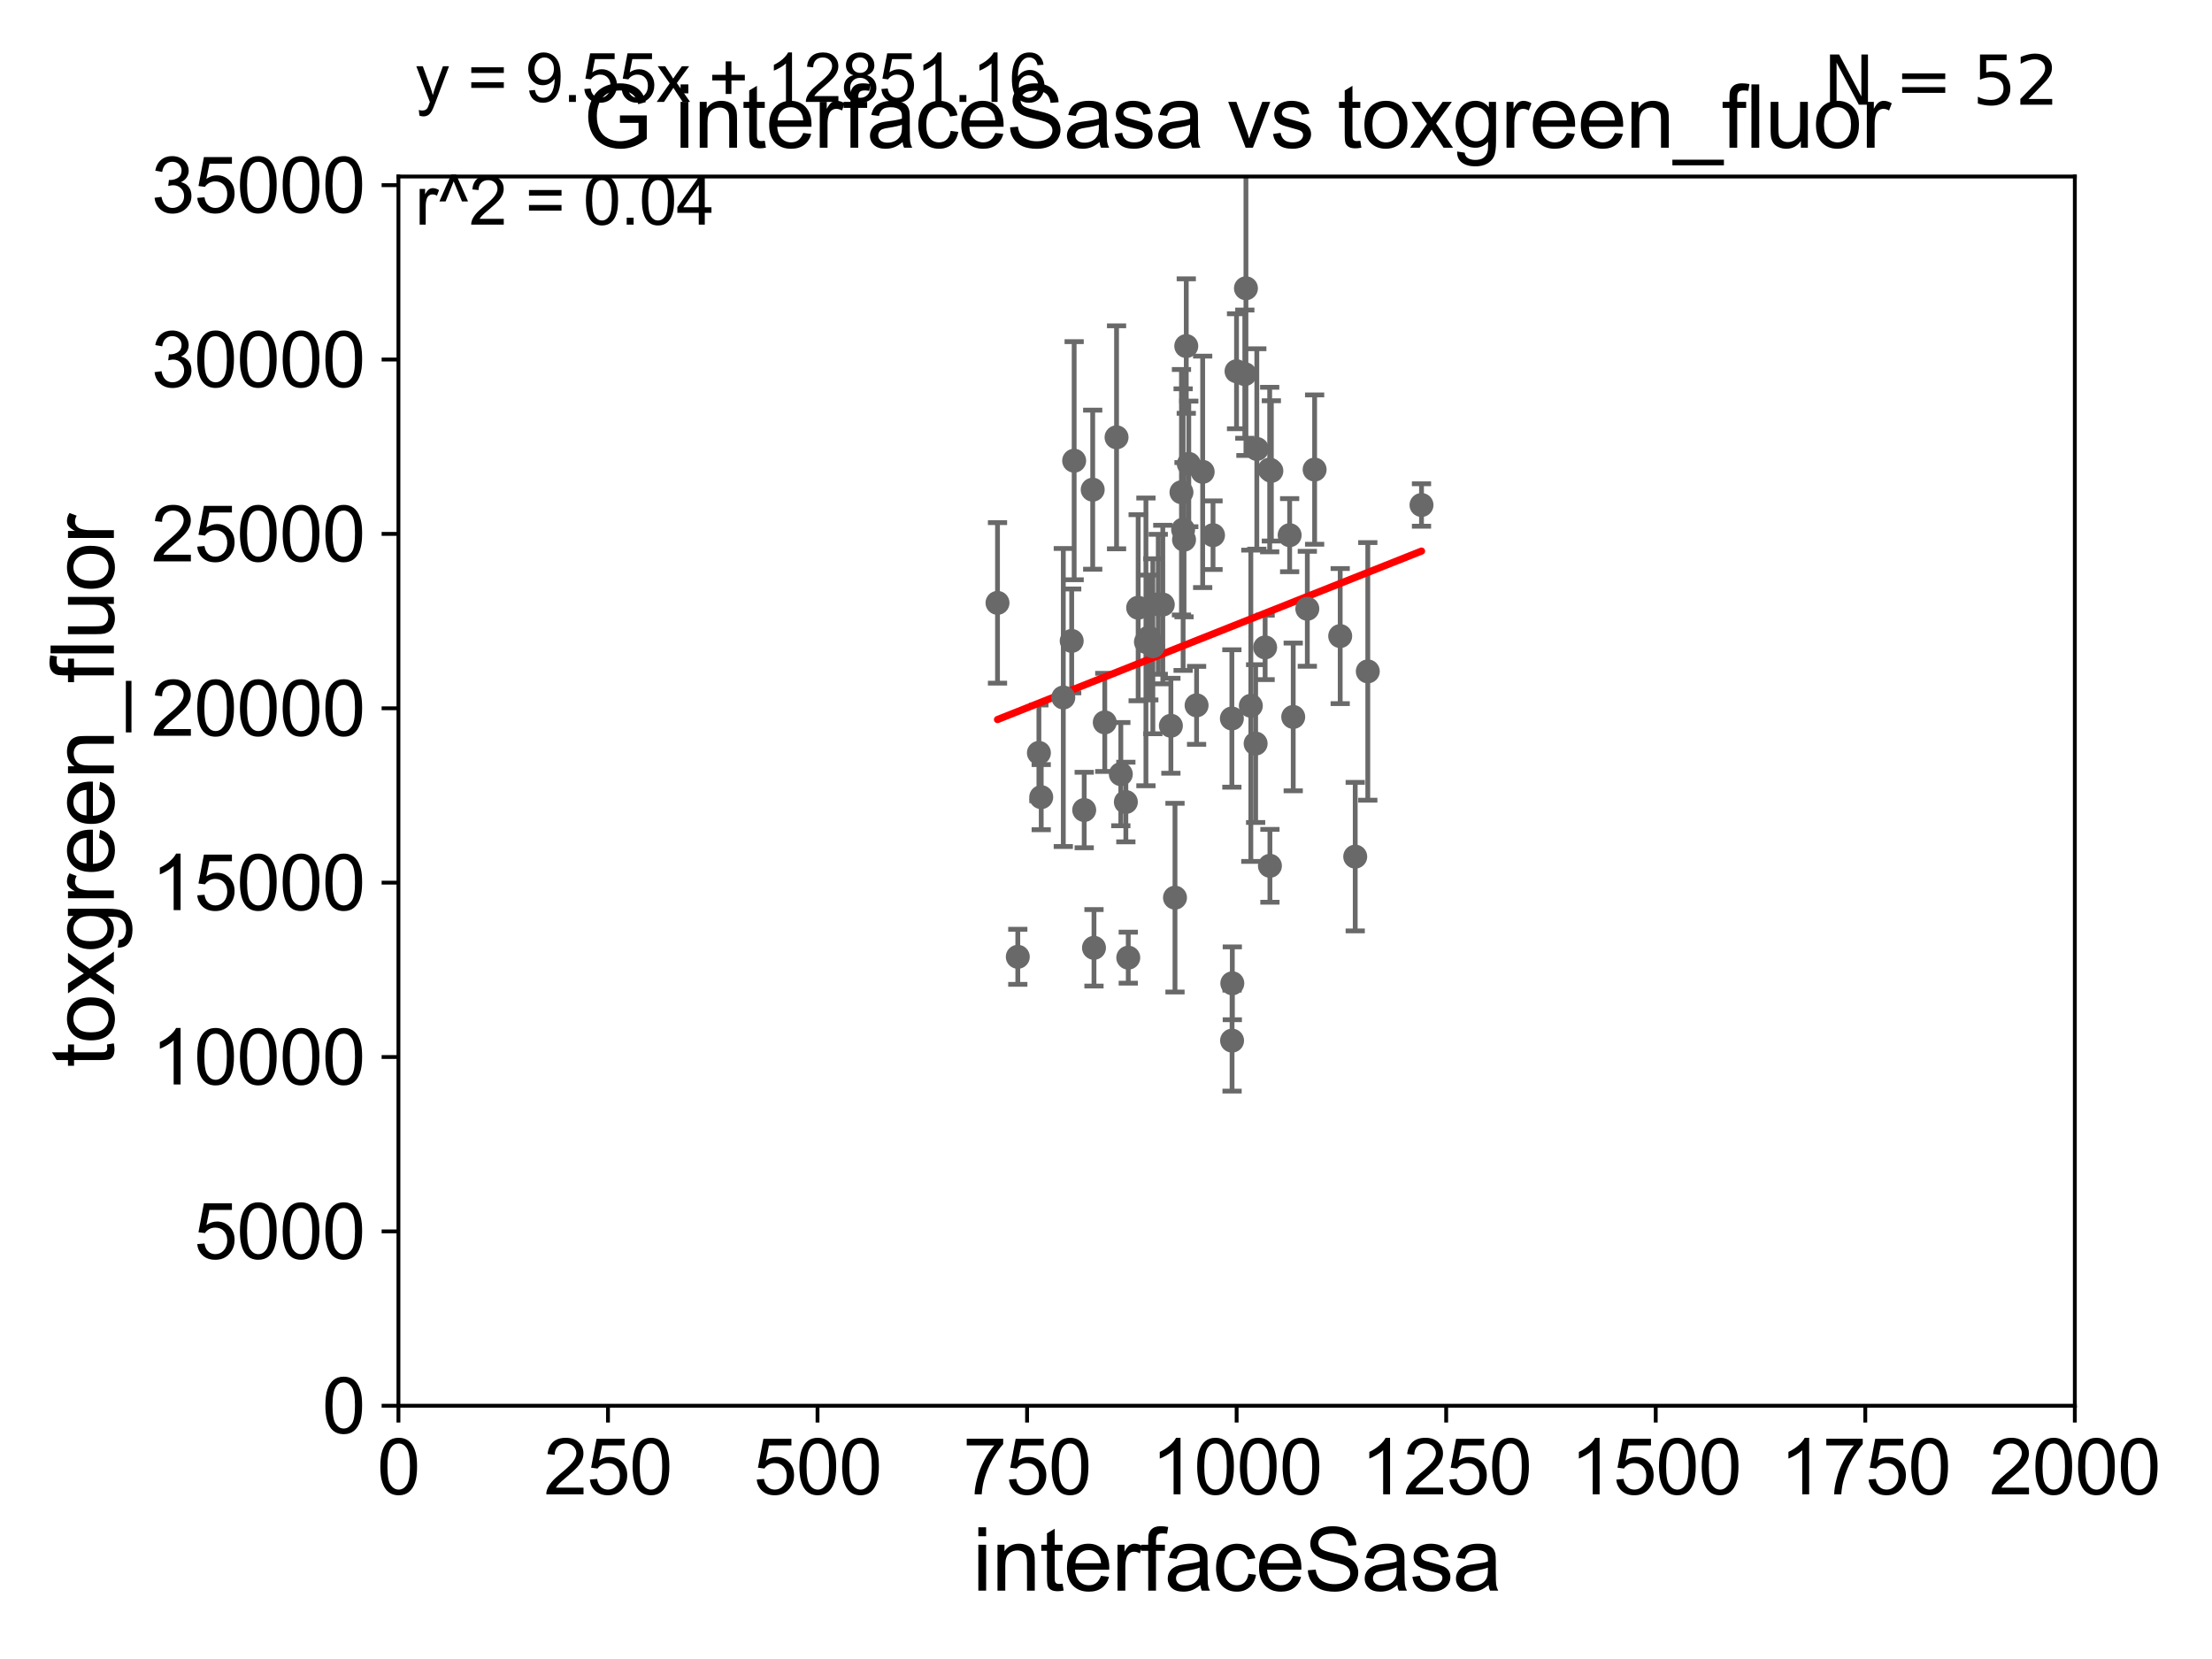 <?xml version="1.0" encoding="utf-8" standalone="no"?>
<!DOCTYPE svg PUBLIC "-//W3C//DTD SVG 1.1//EN"
  "http://www.w3.org/Graphics/SVG/1.1/DTD/svg11.dtd">
<svg xmlns:xlink="http://www.w3.org/1999/xlink" width="460.8pt" height="345.6pt" viewBox="0 0 460.8 345.6" xmlns="http://www.w3.org/2000/svg" version="1.1">
 <defs>
  <style type="text/css">*{stroke-linejoin: round; stroke-linecap: butt}</style>
 </defs>
 <g id="figure_1">
  <g id="patch_1">
   <path d="M 0 345.6 
L 460.8 345.6 
L 460.8 0 
L 0 0 
z
" style="fill: #ffffff"/>
  </g>
  <g id="axes_1">
   <g id="patch_2">
    <path d="M 83 292.84 
L 432.225 292.84 
L 432.225 36.775 
L 83 36.775 
z
" style="fill: #ffffff"/>
   </g>
   <g id="PathCollection_1">
    <defs>
     <path id="m2b188740e6" d="M 0 1.118 
C 0.297 1.118 0.581 1 0.791 0.791 
C 1 0.581 1.118 0.297 1.118 0 
C 1.118 -0.297 1 -0.581 0.791 -0.791 
C 0.581 -1 0.297 -1.118 0 -1.118 
C -0.297 -1.118 -0.581 -1 -0.791 -0.791 
C -1 -0.581 -1.118 -0.297 -1.118 0 
C -1.118 0.297 -1 0.581 -0.791 0.791 
C -0.581 1 -0.297 1.118 0 1.118 
z
" style="stroke: #696969"/>
    </defs>
    <g clip-path="url(#p225e0a2615)">
     <use xlink:href="#m2b188740e6" x="268.657" y="111.488" style="fill: #696969; stroke: #696969"/>
     <use xlink:href="#m2b188740e6" x="296.125" y="105.2" style="fill: #696969; stroke: #696969"/>
     <use xlink:href="#m2b188740e6" x="261.571" y="154.9" style="fill: #696969; stroke: #696969"/>
     <use xlink:href="#m2b188740e6" x="243.918" y="151.189" style="fill: #696969; stroke: #696969"/>
     <use xlink:href="#m2b188740e6" x="257.593" y="77.339" style="fill: #696969; stroke: #696969"/>
     <use xlink:href="#m2b188740e6" x="256.713" y="204.84" style="fill: #696969; stroke: #696969"/>
     <use xlink:href="#m2b188740e6" x="227.897" y="197.448" style="fill: #696969; stroke: #696969"/>
     <use xlink:href="#m2b188740e6" x="212.026" y="199.322" style="fill: #696969; stroke: #696969"/>
     <use xlink:href="#m2b188740e6" x="272.339" y="126.822" style="fill: #696969; stroke: #696969"/>
     <use xlink:href="#m2b188740e6" x="241.288" y="125.886" style="fill: #696969; stroke: #696969"/>
     <use xlink:href="#m2b188740e6" x="230.144" y="150.485" style="fill: #696969; stroke: #696969"/>
     <use xlink:href="#m2b188740e6" x="223.767" y="95.974" style="fill: #696969; stroke: #696969"/>
     <use xlink:href="#m2b188740e6" x="237.099" y="126.6" style="fill: #696969; stroke: #696969"/>
     <use xlink:href="#m2b188740e6" x="240.158" y="134.63" style="fill: #696969; stroke: #696969"/>
     <use xlink:href="#m2b188740e6" x="233.488" y="161.27" style="fill: #696969; stroke: #696969"/>
     <use xlink:href="#m2b188740e6" x="246.656" y="112.428" style="fill: #696969; stroke: #696969"/>
     <use xlink:href="#m2b188740e6" x="244.773" y="186.998" style="fill: #696969; stroke: #696969"/>
     <use xlink:href="#m2b188740e6" x="239.317" y="132.803" style="fill: #696969; stroke: #696969"/>
     <use xlink:href="#m2b188740e6" x="263.549" y="134.865" style="fill: #696969; stroke: #696969"/>
     <use xlink:href="#m2b188740e6" x="247.647" y="96.642" style="fill: #696969; stroke: #696969"/>
     <use xlink:href="#m2b188740e6" x="223.254" y="133.517" style="fill: #696969; stroke: #696969"/>
     <use xlink:href="#m2b188740e6" x="216.905" y="166.06" style="fill: #696969; stroke: #696969"/>
     <use xlink:href="#m2b188740e6" x="260.572" y="147.023" style="fill: #696969; stroke: #696969"/>
     <use xlink:href="#m2b188740e6" x="232.598" y="91.102" style="fill: #696969; stroke: #696969"/>
     <use xlink:href="#m2b188740e6" x="221.506" y="145.302" style="fill: #696969; stroke: #696969"/>
     <use xlink:href="#m2b188740e6" x="282.318" y="178.452" style="fill: #696969; stroke: #696969"/>
     <use xlink:href="#m2b188740e6" x="259.552" y="60.054" style="fill: #696969; stroke: #696969"/>
     <use xlink:href="#m2b188740e6" x="250.539" y="98.294" style="fill: #696969; stroke: #696969"/>
     <use xlink:href="#m2b188740e6" x="227.63" y="102.009" style="fill: #696969; stroke: #696969"/>
     <use xlink:href="#m2b188740e6" x="261.817" y="93.526" style="fill: #696969; stroke: #696969"/>
     <use xlink:href="#m2b188740e6" x="256.622" y="149.673" style="fill: #696969; stroke: #696969"/>
     <use xlink:href="#m2b188740e6" x="252.694" y="111.489" style="fill: #696969; stroke: #696969"/>
     <use xlink:href="#m2b188740e6" x="259.318" y="77.939" style="fill: #696969; stroke: #696969"/>
     <use xlink:href="#m2b188740e6" x="264.499" y="97.813" style="fill: #696969; stroke: #696969"/>
     <use xlink:href="#m2b188740e6" x="264.847" y="98.095" style="fill: #696969; stroke: #696969"/>
     <use xlink:href="#m2b188740e6" x="249.271" y="146.936" style="fill: #696969; stroke: #696969"/>
     <use xlink:href="#m2b188740e6" x="234.537" y="167.075" style="fill: #696969; stroke: #696969"/>
     <use xlink:href="#m2b188740e6" x="235.037" y="199.497" style="fill: #696969; stroke: #696969"/>
     <use xlink:href="#m2b188740e6" x="284.936" y="139.863" style="fill: #696969; stroke: #696969"/>
     <use xlink:href="#m2b188740e6" x="273.86" y="97.821" style="fill: #696969; stroke: #696969"/>
     <use xlink:href="#m2b188740e6" x="247.122" y="72.091" style="fill: #696969; stroke: #696969"/>
     <use xlink:href="#m2b188740e6" x="256.663" y="216.78" style="fill: #696969; stroke: #696969"/>
     <use xlink:href="#m2b188740e6" x="207.799" y="125.59" style="fill: #696969; stroke: #696969"/>
     <use xlink:href="#m2b188740e6" x="216.423" y="156.841" style="fill: #696969; stroke: #696969"/>
     <use xlink:href="#m2b188740e6" x="246.121" y="102.541" style="fill: #696969; stroke: #696969"/>
     <use xlink:href="#m2b188740e6" x="264.548" y="180.365" style="fill: #696969; stroke: #696969"/>
     <use xlink:href="#m2b188740e6" x="242.231" y="125.939" style="fill: #696969; stroke: #696969"/>
     <use xlink:href="#m2b188740e6" x="225.859" y="168.741" style="fill: #696969; stroke: #696969"/>
     <use xlink:href="#m2b188740e6" x="246.467" y="110.328" style="fill: #696969; stroke: #696969"/>
     <use xlink:href="#m2b188740e6" x="238.719" y="133.718" style="fill: #696969; stroke: #696969"/>
     <use xlink:href="#m2b188740e6" x="279.188" y="132.506" style="fill: #696969; stroke: #696969"/>
     <use xlink:href="#m2b188740e6" x="269.402" y="149.352" style="fill: #696969; stroke: #696969"/>
    </g>
   </g>
   <g id="matplotlib.axis_1">
    <g id="xtick_1">
     <g id="line2d_1">
      <defs>
       <path id="mfdd2d714c9" d="M 0 0 
L 0 3.5 
" style="stroke: #000000; stroke-width: 0.8"/>
      </defs>
      <g>
       <use xlink:href="#mfdd2d714c9" x="83" y="292.84" style="stroke: #000000; stroke-width: 0.8"/>
      </g>
     </g>
     <g id="text_1">
      <!-- 0 -->
      <g transform="translate(78.551 311.293)scale(0.16 -0.16)">
       <defs>
        <path id="ArialMT-30" d="M 266 2259 
Q 266 3072 433 3567 
Q 600 4063 929 4331 
Q 1259 4600 1759 4600 
Q 2128 4600 2406 4451 
Q 2684 4303 2865 4023 
Q 3047 3744 3150 3342 
Q 3253 2941 3253 2259 
Q 3253 1453 3087 958 
Q 2922 463 2592 192 
Q 2263 -78 1759 -78 
Q 1097 -78 719 397 
Q 266 969 266 2259 
z
M 844 2259 
Q 844 1131 1108 757 
Q 1372 384 1759 384 
Q 2147 384 2411 759 
Q 2675 1134 2675 2259 
Q 2675 3391 2411 3762 
Q 2147 4134 1753 4134 
Q 1366 4134 1134 3806 
Q 844 3388 844 2259 
z
" transform="scale(0.016)"/>
       </defs>
       <use xlink:href="#ArialMT-30"/>
      </g>
     </g>
    </g>
    <g id="xtick_2">
     <g id="line2d_2">
      <g>
       <use xlink:href="#mfdd2d714c9" x="126.653" y="292.84" style="stroke: #000000; stroke-width: 0.8"/>
      </g>
     </g>
     <g id="text_2">
      <!-- 250 -->
      <g transform="translate(113.307 311.293)scale(0.16 -0.16)">
       <defs>
        <path id="ArialMT-32" d="M 3222 541 
L 3222 0 
L 194 0 
Q 188 203 259 391 
Q 375 700 629 1000 
Q 884 1300 1366 1694 
Q 2113 2306 2375 2664 
Q 2638 3022 2638 3341 
Q 2638 3675 2398 3904 
Q 2159 4134 1775 4134 
Q 1369 4134 1125 3890 
Q 881 3647 878 3216 
L 300 3275 
Q 359 3922 746 4261 
Q 1134 4600 1788 4600 
Q 2447 4600 2831 4234 
Q 3216 3869 3216 3328 
Q 3216 3053 3103 2787 
Q 2991 2522 2730 2228 
Q 2469 1934 1863 1422 
Q 1356 997 1212 845 
Q 1069 694 975 541 
L 3222 541 
z
" transform="scale(0.016)"/>
        <path id="ArialMT-35" d="M 266 1200 
L 856 1250 
Q 922 819 1161 601 
Q 1400 384 1738 384 
Q 2144 384 2425 690 
Q 2706 997 2706 1503 
Q 2706 1984 2436 2262 
Q 2166 2541 1728 2541 
Q 1456 2541 1237 2417 
Q 1019 2294 894 2097 
L 366 2166 
L 809 4519 
L 3088 4519 
L 3088 3981 
L 1259 3981 
L 1013 2750 
Q 1425 3038 1878 3038 
Q 2478 3038 2890 2622 
Q 3303 2206 3303 1553 
Q 3303 931 2941 478 
Q 2500 -78 1738 -78 
Q 1113 -78 717 272 
Q 322 622 266 1200 
z
" transform="scale(0.016)"/>
       </defs>
       <use xlink:href="#ArialMT-32"/>
       <use xlink:href="#ArialMT-35" x="55.615"/>
       <use xlink:href="#ArialMT-30" x="111.23"/>
      </g>
     </g>
    </g>
    <g id="xtick_3">
     <g id="line2d_3">
      <g>
       <use xlink:href="#mfdd2d714c9" x="170.306" y="292.84" style="stroke: #000000; stroke-width: 0.8"/>
      </g>
     </g>
     <g id="text_3">
      <!-- 500 -->
      <g transform="translate(156.96 311.293)scale(0.16 -0.16)">
       <use xlink:href="#ArialMT-35"/>
       <use xlink:href="#ArialMT-30" x="55.615"/>
       <use xlink:href="#ArialMT-30" x="111.23"/>
      </g>
     </g>
    </g>
    <g id="xtick_4">
     <g id="line2d_4">
      <g>
       <use xlink:href="#mfdd2d714c9" x="213.959" y="292.84" style="stroke: #000000; stroke-width: 0.8"/>
      </g>
     </g>
     <g id="text_4">
      <!-- 750 -->
      <g transform="translate(200.613 311.293)scale(0.16 -0.16)">
       <defs>
        <path id="ArialMT-37" d="M 303 3981 
L 303 4522 
L 3269 4522 
L 3269 4084 
Q 2831 3619 2401 2847 
Q 1972 2075 1738 1259 
Q 1569 684 1522 0 
L 944 0 
Q 953 541 1156 1306 
Q 1359 2072 1739 2783 
Q 2119 3494 2547 3981 
L 303 3981 
z
" transform="scale(0.016)"/>
       </defs>
       <use xlink:href="#ArialMT-37"/>
       <use xlink:href="#ArialMT-35" x="55.615"/>
       <use xlink:href="#ArialMT-30" x="111.23"/>
      </g>
     </g>
    </g>
    <g id="xtick_5">
     <g id="line2d_5">
      <g>
       <use xlink:href="#mfdd2d714c9" x="257.613" y="292.84" style="stroke: #000000; stroke-width: 0.8"/>
      </g>
     </g>
     <g id="text_5">
      <!-- 1000 -->
      <g transform="translate(239.817 311.293)scale(0.16 -0.16)">
       <defs>
        <path id="ArialMT-31" d="M 2384 0 
L 1822 0 
L 1822 3584 
Q 1619 3391 1289 3197 
Q 959 3003 697 2906 
L 697 3450 
Q 1169 3672 1522 3987 
Q 1875 4303 2022 4600 
L 2384 4600 
L 2384 0 
z
" transform="scale(0.016)"/>
       </defs>
       <use xlink:href="#ArialMT-31"/>
       <use xlink:href="#ArialMT-30" x="55.615"/>
       <use xlink:href="#ArialMT-30" x="111.23"/>
       <use xlink:href="#ArialMT-30" x="166.846"/>
      </g>
     </g>
    </g>
    <g id="xtick_6">
     <g id="line2d_6">
      <g>
       <use xlink:href="#mfdd2d714c9" x="301.266" y="292.84" style="stroke: #000000; stroke-width: 0.8"/>
      </g>
     </g>
     <g id="text_6">
      <!-- 1250 -->
      <g transform="translate(283.471 311.293)scale(0.16 -0.16)">
       <use xlink:href="#ArialMT-31"/>
       <use xlink:href="#ArialMT-32" x="55.615"/>
       <use xlink:href="#ArialMT-35" x="111.23"/>
       <use xlink:href="#ArialMT-30" x="166.846"/>
      </g>
     </g>
    </g>
    <g id="xtick_7">
     <g id="line2d_7">
      <g>
       <use xlink:href="#mfdd2d714c9" x="344.919" y="292.84" style="stroke: #000000; stroke-width: 0.8"/>
      </g>
     </g>
     <g id="text_7">
      <!-- 1500 -->
      <g transform="translate(327.124 311.293)scale(0.16 -0.16)">
       <use xlink:href="#ArialMT-31"/>
       <use xlink:href="#ArialMT-35" x="55.615"/>
       <use xlink:href="#ArialMT-30" x="111.23"/>
       <use xlink:href="#ArialMT-30" x="166.846"/>
      </g>
     </g>
    </g>
    <g id="xtick_8">
     <g id="line2d_8">
      <g>
       <use xlink:href="#mfdd2d714c9" x="388.572" y="292.84" style="stroke: #000000; stroke-width: 0.8"/>
      </g>
     </g>
     <g id="text_8">
      <!-- 1750 -->
      <g transform="translate(370.777 311.293)scale(0.16 -0.16)">
       <use xlink:href="#ArialMT-31"/>
       <use xlink:href="#ArialMT-37" x="55.615"/>
       <use xlink:href="#ArialMT-35" x="111.23"/>
       <use xlink:href="#ArialMT-30" x="166.846"/>
      </g>
     </g>
    </g>
    <g id="xtick_9">
     <g id="line2d_9">
      <g>
       <use xlink:href="#mfdd2d714c9" x="432.225" y="292.84" style="stroke: #000000; stroke-width: 0.8"/>
      </g>
     </g>
     <g id="text_9">
      <!-- 2000 -->
      <g transform="translate(414.43 311.293)scale(0.16 -0.16)">
       <use xlink:href="#ArialMT-32"/>
       <use xlink:href="#ArialMT-30" x="55.615"/>
       <use xlink:href="#ArialMT-30" x="111.23"/>
       <use xlink:href="#ArialMT-30" x="166.846"/>
      </g>
     </g>
    </g>
    <g id="text_10">
     <!-- interfaceSasa -->
     <g transform="translate(202.583 331.357)scale(0.18 -0.18)">
      <defs>
       <path id="ArialMT-69" d="M 425 3934 
L 425 4581 
L 988 4581 
L 988 3934 
L 425 3934 
z
M 425 0 
L 425 3319 
L 988 3319 
L 988 0 
L 425 0 
z
" transform="scale(0.016)"/>
       <path id="ArialMT-6e" d="M 422 0 
L 422 3319 
L 928 3319 
L 928 2847 
Q 1294 3394 1984 3394 
Q 2284 3394 2536 3286 
Q 2788 3178 2913 3003 
Q 3038 2828 3088 2588 
Q 3119 2431 3119 2041 
L 3119 0 
L 2556 0 
L 2556 2019 
Q 2556 2363 2490 2533 
Q 2425 2703 2258 2804 
Q 2091 2906 1866 2906 
Q 1506 2906 1245 2678 
Q 984 2450 984 1813 
L 984 0 
L 422 0 
z
" transform="scale(0.016)"/>
       <path id="ArialMT-74" d="M 1650 503 
L 1731 6 
Q 1494 -44 1306 -44 
Q 1000 -44 831 53 
Q 663 150 594 308 
Q 525 466 525 972 
L 525 2881 
L 113 2881 
L 113 3319 
L 525 3319 
L 525 4141 
L 1084 4478 
L 1084 3319 
L 1650 3319 
L 1650 2881 
L 1084 2881 
L 1084 941 
Q 1084 700 1114 631 
Q 1144 563 1211 522 
Q 1278 481 1403 481 
Q 1497 481 1650 503 
z
" transform="scale(0.016)"/>
       <path id="ArialMT-65" d="M 2694 1069 
L 3275 997 
Q 3138 488 2766 206 
Q 2394 -75 1816 -75 
Q 1088 -75 661 373 
Q 234 822 234 1631 
Q 234 2469 665 2931 
Q 1097 3394 1784 3394 
Q 2450 3394 2872 2941 
Q 3294 2488 3294 1666 
Q 3294 1616 3291 1516 
L 816 1516 
Q 847 969 1125 678 
Q 1403 388 1819 388 
Q 2128 388 2347 550 
Q 2566 713 2694 1069 
z
M 847 1978 
L 2700 1978 
Q 2663 2397 2488 2606 
Q 2219 2931 1791 2931 
Q 1403 2931 1139 2672 
Q 875 2413 847 1978 
z
" transform="scale(0.016)"/>
       <path id="ArialMT-72" d="M 416 0 
L 416 3319 
L 922 3319 
L 922 2816 
Q 1116 3169 1280 3281 
Q 1444 3394 1641 3394 
Q 1925 3394 2219 3213 
L 2025 2691 
Q 1819 2813 1613 2813 
Q 1428 2813 1281 2702 
Q 1134 2591 1072 2394 
Q 978 2094 978 1738 
L 978 0 
L 416 0 
z
" transform="scale(0.016)"/>
       <path id="ArialMT-66" d="M 556 0 
L 556 2881 
L 59 2881 
L 59 3319 
L 556 3319 
L 556 3672 
Q 556 4006 616 4169 
Q 697 4388 901 4523 
Q 1106 4659 1475 4659 
Q 1713 4659 2000 4603 
L 1916 4113 
Q 1741 4144 1584 4144 
Q 1328 4144 1222 4034 
Q 1116 3925 1116 3625 
L 1116 3319 
L 1763 3319 
L 1763 2881 
L 1116 2881 
L 1116 0 
L 556 0 
z
" transform="scale(0.016)"/>
       <path id="ArialMT-61" d="M 2588 409 
Q 2275 144 1986 34 
Q 1697 -75 1366 -75 
Q 819 -75 525 192 
Q 231 459 231 875 
Q 231 1119 342 1320 
Q 453 1522 633 1644 
Q 813 1766 1038 1828 
Q 1203 1872 1538 1913 
Q 2219 1994 2541 2106 
Q 2544 2222 2544 2253 
Q 2544 2597 2384 2738 
Q 2169 2928 1744 2928 
Q 1347 2928 1158 2789 
Q 969 2650 878 2297 
L 328 2372 
Q 403 2725 575 2942 
Q 747 3159 1072 3276 
Q 1397 3394 1825 3394 
Q 2250 3394 2515 3294 
Q 2781 3194 2906 3042 
Q 3031 2891 3081 2659 
Q 3109 2516 3109 2141 
L 3109 1391 
Q 3109 606 3145 398 
Q 3181 191 3288 0 
L 2700 0 
Q 2613 175 2588 409 
z
M 2541 1666 
Q 2234 1541 1622 1453 
Q 1275 1403 1131 1340 
Q 988 1278 909 1158 
Q 831 1038 831 891 
Q 831 666 1001 516 
Q 1172 366 1500 366 
Q 1825 366 2078 508 
Q 2331 650 2450 897 
Q 2541 1088 2541 1459 
L 2541 1666 
z
" transform="scale(0.016)"/>
       <path id="ArialMT-63" d="M 2588 1216 
L 3141 1144 
Q 3050 572 2676 248 
Q 2303 -75 1759 -75 
Q 1078 -75 664 370 
Q 250 816 250 1647 
Q 250 2184 428 2587 
Q 606 2991 970 3192 
Q 1334 3394 1763 3394 
Q 2303 3394 2647 3120 
Q 2991 2847 3088 2344 
L 2541 2259 
Q 2463 2594 2264 2762 
Q 2066 2931 1784 2931 
Q 1359 2931 1093 2626 
Q 828 2322 828 1663 
Q 828 994 1084 691 
Q 1341 388 1753 388 
Q 2084 388 2306 591 
Q 2528 794 2588 1216 
z
" transform="scale(0.016)"/>
       <path id="ArialMT-53" d="M 288 1472 
L 859 1522 
Q 900 1178 1048 958 
Q 1197 738 1509 602 
Q 1822 466 2213 466 
Q 2559 466 2825 569 
Q 3091 672 3220 851 
Q 3350 1031 3350 1244 
Q 3350 1459 3225 1620 
Q 3100 1781 2813 1891 
Q 2628 1963 1997 2114 
Q 1366 2266 1113 2400 
Q 784 2572 623 2826 
Q 463 3081 463 3397 
Q 463 3744 659 4045 
Q 856 4347 1234 4503 
Q 1613 4659 2075 4659 
Q 2584 4659 2973 4495 
Q 3363 4331 3572 4012 
Q 3781 3694 3797 3291 
L 3216 3247 
Q 3169 3681 2898 3903 
Q 2628 4125 2100 4125 
Q 1550 4125 1298 3923 
Q 1047 3722 1047 3438 
Q 1047 3191 1225 3031 
Q 1400 2872 2139 2705 
Q 2878 2538 3153 2413 
Q 3553 2228 3743 1945 
Q 3934 1663 3934 1294 
Q 3934 928 3725 604 
Q 3516 281 3123 101 
Q 2731 -78 2241 -78 
Q 1619 -78 1198 103 
Q 778 284 539 648 
Q 300 1013 288 1472 
z
" transform="scale(0.016)"/>
       <path id="ArialMT-73" d="M 197 991 
L 753 1078 
Q 800 744 1014 566 
Q 1228 388 1613 388 
Q 2000 388 2187 545 
Q 2375 703 2375 916 
Q 2375 1106 2209 1216 
Q 2094 1291 1634 1406 
Q 1016 1563 777 1677 
Q 538 1791 414 1992 
Q 291 2194 291 2438 
Q 291 2659 392 2848 
Q 494 3038 669 3163 
Q 800 3259 1026 3326 
Q 1253 3394 1513 3394 
Q 1903 3394 2198 3281 
Q 2494 3169 2634 2976 
Q 2775 2784 2828 2463 
L 2278 2388 
Q 2241 2644 2061 2787 
Q 1881 2931 1553 2931 
Q 1166 2931 1000 2803 
Q 834 2675 834 2503 
Q 834 2394 903 2306 
Q 972 2216 1119 2156 
Q 1203 2125 1616 2013 
Q 2213 1853 2448 1751 
Q 2684 1650 2818 1456 
Q 2953 1263 2953 975 
Q 2953 694 2789 445 
Q 2625 197 2315 61 
Q 2006 -75 1616 -75 
Q 969 -75 630 194 
Q 291 463 197 991 
z
" transform="scale(0.016)"/>
      </defs>
      <use xlink:href="#ArialMT-69"/>
      <use xlink:href="#ArialMT-6e" x="22.217"/>
      <use xlink:href="#ArialMT-74" x="77.832"/>
      <use xlink:href="#ArialMT-65" x="105.615"/>
      <use xlink:href="#ArialMT-72" x="161.23"/>
      <use xlink:href="#ArialMT-66" x="194.531"/>
      <use xlink:href="#ArialMT-61" x="222.314"/>
      <use xlink:href="#ArialMT-63" x="277.93"/>
      <use xlink:href="#ArialMT-65" x="327.93"/>
      <use xlink:href="#ArialMT-53" x="383.545"/>
      <use xlink:href="#ArialMT-61" x="450.244"/>
      <use xlink:href="#ArialMT-73" x="505.859"/>
      <use xlink:href="#ArialMT-61" x="555.859"/>
     </g>
    </g>
   </g>
   <g id="matplotlib.axis_2">
    <g id="ytick_1">
     <g id="line2d_10">
      <defs>
       <path id="m599faf85a8" d="M 0 0 
L -3.5 0 
" style="stroke: #000000; stroke-width: 0.8"/>
      </defs>
      <g>
       <use xlink:href="#m599faf85a8" x="83" y="292.84" style="stroke: #000000; stroke-width: 0.8"/>
      </g>
     </g>
     <g id="text_11">
      <!-- 0 -->
      <g transform="translate(67.103 298.566)scale(0.16 -0.16)">
       <use xlink:href="#ArialMT-30"/>
      </g>
     </g>
    </g>
    <g id="ytick_2">
     <g id="line2d_11">
      <g>
       <use xlink:href="#m599faf85a8" x="83" y="256.516" style="stroke: #000000; stroke-width: 0.8"/>
      </g>
     </g>
     <g id="text_12">
      <!-- 5000 -->
      <g transform="translate(40.41 262.242)scale(0.16 -0.16)">
       <use xlink:href="#ArialMT-35"/>
       <use xlink:href="#ArialMT-30" x="55.615"/>
       <use xlink:href="#ArialMT-30" x="111.23"/>
       <use xlink:href="#ArialMT-30" x="166.846"/>
      </g>
     </g>
    </g>
    <g id="ytick_3">
     <g id="line2d_12">
      <g>
       <use xlink:href="#m599faf85a8" x="83" y="220.192" style="stroke: #000000; stroke-width: 0.8"/>
      </g>
     </g>
     <g id="text_13">
      <!-- 10000 -->
      <g transform="translate(31.512 225.918)scale(0.16 -0.16)">
       <use xlink:href="#ArialMT-31"/>
       <use xlink:href="#ArialMT-30" x="55.615"/>
       <use xlink:href="#ArialMT-30" x="111.23"/>
       <use xlink:href="#ArialMT-30" x="166.846"/>
       <use xlink:href="#ArialMT-30" x="222.461"/>
      </g>
     </g>
    </g>
    <g id="ytick_4">
     <g id="line2d_13">
      <g>
       <use xlink:href="#m599faf85a8" x="83" y="183.867" style="stroke: #000000; stroke-width: 0.8"/>
      </g>
     </g>
     <g id="text_14">
      <!-- 15000 -->
      <g transform="translate(31.512 189.594)scale(0.16 -0.16)">
       <use xlink:href="#ArialMT-31"/>
       <use xlink:href="#ArialMT-35" x="55.615"/>
       <use xlink:href="#ArialMT-30" x="111.23"/>
       <use xlink:href="#ArialMT-30" x="166.846"/>
       <use xlink:href="#ArialMT-30" x="222.461"/>
      </g>
     </g>
    </g>
    <g id="ytick_5">
     <g id="line2d_14">
      <g>
       <use xlink:href="#m599faf85a8" x="83" y="147.543" style="stroke: #000000; stroke-width: 0.8"/>
      </g>
     </g>
     <g id="text_15">
      <!-- 20000 -->
      <g transform="translate(31.512 153.27)scale(0.16 -0.16)">
       <use xlink:href="#ArialMT-32"/>
       <use xlink:href="#ArialMT-30" x="55.615"/>
       <use xlink:href="#ArialMT-30" x="111.23"/>
       <use xlink:href="#ArialMT-30" x="166.846"/>
       <use xlink:href="#ArialMT-30" x="222.461"/>
      </g>
     </g>
    </g>
    <g id="ytick_6">
     <g id="line2d_15">
      <g>
       <use xlink:href="#m599faf85a8" x="83" y="111.219" style="stroke: #000000; stroke-width: 0.8"/>
      </g>
     </g>
     <g id="text_16">
      <!-- 25000 -->
      <g transform="translate(31.512 116.945)scale(0.16 -0.16)">
       <use xlink:href="#ArialMT-32"/>
       <use xlink:href="#ArialMT-35" x="55.615"/>
       <use xlink:href="#ArialMT-30" x="111.23"/>
       <use xlink:href="#ArialMT-30" x="166.846"/>
       <use xlink:href="#ArialMT-30" x="222.461"/>
      </g>
     </g>
    </g>
    <g id="ytick_7">
     <g id="line2d_16">
      <g>
       <use xlink:href="#m599faf85a8" x="83" y="74.895" style="stroke: #000000; stroke-width: 0.8"/>
      </g>
     </g>
     <g id="text_17">
      <!-- 30000 -->
      <g transform="translate(31.512 80.621)scale(0.16 -0.16)">
       <defs>
        <path id="ArialMT-33" d="M 269 1209 
L 831 1284 
Q 928 806 1161 595 
Q 1394 384 1728 384 
Q 2125 384 2398 659 
Q 2672 934 2672 1341 
Q 2672 1728 2419 1979 
Q 2166 2231 1775 2231 
Q 1616 2231 1378 2169 
L 1441 2663 
Q 1497 2656 1531 2656 
Q 1891 2656 2178 2843 
Q 2466 3031 2466 3422 
Q 2466 3731 2256 3934 
Q 2047 4138 1716 4138 
Q 1388 4138 1169 3931 
Q 950 3725 888 3313 
L 325 3413 
Q 428 3978 793 4289 
Q 1159 4600 1703 4600 
Q 2078 4600 2393 4439 
Q 2709 4278 2876 4000 
Q 3044 3722 3044 3409 
Q 3044 3113 2884 2869 
Q 2725 2625 2413 2481 
Q 2819 2388 3044 2092 
Q 3269 1797 3269 1353 
Q 3269 753 2831 336 
Q 2394 -81 1725 -81 
Q 1122 -81 723 278 
Q 325 638 269 1209 
z
" transform="scale(0.016)"/>
       </defs>
       <use xlink:href="#ArialMT-33"/>
       <use xlink:href="#ArialMT-30" x="55.615"/>
       <use xlink:href="#ArialMT-30" x="111.23"/>
       <use xlink:href="#ArialMT-30" x="166.846"/>
       <use xlink:href="#ArialMT-30" x="222.461"/>
      </g>
     </g>
    </g>
    <g id="ytick_8">
     <g id="line2d_17">
      <g>
       <use xlink:href="#m599faf85a8" x="83" y="38.571" style="stroke: #000000; stroke-width: 0.8"/>
      </g>
     </g>
     <g id="text_18">
      <!-- 35000 -->
      <g transform="translate(31.512 44.297)scale(0.16 -0.16)">
       <use xlink:href="#ArialMT-33"/>
       <use xlink:href="#ArialMT-35" x="55.615"/>
       <use xlink:href="#ArialMT-30" x="111.23"/>
       <use xlink:href="#ArialMT-30" x="166.846"/>
       <use xlink:href="#ArialMT-30" x="222.461"/>
      </g>
     </g>
    </g>
    <g id="text_19">
     <!-- toxgreen_fluor -->
     <g transform="translate(23.724 222.34)rotate(-90)scale(0.18 -0.18)">
      <defs>
       <path id="ArialMT-6f" d="M 213 1659 
Q 213 2581 725 3025 
Q 1153 3394 1769 3394 
Q 2453 3394 2887 2945 
Q 3322 2497 3322 1706 
Q 3322 1066 3130 698 
Q 2938 331 2570 128 
Q 2203 -75 1769 -75 
Q 1072 -75 642 372 
Q 213 819 213 1659 
z
M 791 1659 
Q 791 1022 1069 705 
Q 1347 388 1769 388 
Q 2188 388 2466 706 
Q 2744 1025 2744 1678 
Q 2744 2294 2464 2611 
Q 2184 2928 1769 2928 
Q 1347 2928 1069 2612 
Q 791 2297 791 1659 
z
" transform="scale(0.016)"/>
       <path id="ArialMT-78" d="M 47 0 
L 1259 1725 
L 138 3319 
L 841 3319 
L 1350 2541 
Q 1494 2319 1581 2169 
Q 1719 2375 1834 2534 
L 2394 3319 
L 3066 3319 
L 1919 1756 
L 3153 0 
L 2463 0 
L 1781 1031 
L 1600 1309 
L 728 0 
L 47 0 
z
" transform="scale(0.016)"/>
       <path id="ArialMT-67" d="M 319 -275 
L 866 -356 
Q 900 -609 1056 -725 
Q 1266 -881 1628 -881 
Q 2019 -881 2231 -725 
Q 2444 -569 2519 -288 
Q 2563 -116 2559 434 
Q 2191 0 1641 0 
Q 956 0 581 494 
Q 206 988 206 1678 
Q 206 2153 378 2554 
Q 550 2956 876 3175 
Q 1203 3394 1644 3394 
Q 2231 3394 2613 2919 
L 2613 3319 
L 3131 3319 
L 3131 450 
Q 3131 -325 2973 -648 
Q 2816 -972 2473 -1159 
Q 2131 -1347 1631 -1347 
Q 1038 -1347 672 -1080 
Q 306 -813 319 -275 
z
M 784 1719 
Q 784 1066 1043 766 
Q 1303 466 1694 466 
Q 2081 466 2343 764 
Q 2606 1063 2606 1700 
Q 2606 2309 2336 2618 
Q 2066 2928 1684 2928 
Q 1309 2928 1046 2623 
Q 784 2319 784 1719 
z
" transform="scale(0.016)"/>
       <path id="ArialMT-5f" d="M -97 -1272 
L -97 -866 
L 3631 -866 
L 3631 -1272 
L -97 -1272 
z
" transform="scale(0.016)"/>
       <path id="ArialMT-6c" d="M 409 0 
L 409 4581 
L 972 4581 
L 972 0 
L 409 0 
z
" transform="scale(0.016)"/>
       <path id="ArialMT-75" d="M 2597 0 
L 2597 488 
Q 2209 -75 1544 -75 
Q 1250 -75 995 37 
Q 741 150 617 320 
Q 494 491 444 738 
Q 409 903 409 1263 
L 409 3319 
L 972 3319 
L 972 1478 
Q 972 1038 1006 884 
Q 1059 663 1231 536 
Q 1403 409 1656 409 
Q 1909 409 2131 539 
Q 2353 669 2445 892 
Q 2538 1116 2538 1541 
L 2538 3319 
L 3100 3319 
L 3100 0 
L 2597 0 
z
" transform="scale(0.016)"/>
      </defs>
      <use xlink:href="#ArialMT-74"/>
      <use xlink:href="#ArialMT-6f" x="27.783"/>
      <use xlink:href="#ArialMT-78" x="83.398"/>
      <use xlink:href="#ArialMT-67" x="133.398"/>
      <use xlink:href="#ArialMT-72" x="189.014"/>
      <use xlink:href="#ArialMT-65" x="222.314"/>
      <use xlink:href="#ArialMT-65" x="277.93"/>
      <use xlink:href="#ArialMT-6e" x="333.545"/>
      <use xlink:href="#ArialMT-5f" x="389.16"/>
      <use xlink:href="#ArialMT-66" x="444.775"/>
      <use xlink:href="#ArialMT-6c" x="472.559"/>
      <use xlink:href="#ArialMT-75" x="494.775"/>
      <use xlink:href="#ArialMT-6f" x="550.391"/>
      <use xlink:href="#ArialMT-72" x="606.006"/>
     </g>
    </g>
   </g>
   <g id="LineCollection_1">
    <path d="M 268.657 119.104 
L 268.657 103.872 
" clip-path="url(#p225e0a2615)" style="fill: none; stroke: #696969"/>
    <path d="M 296.125 109.621 
L 296.125 100.78 
" clip-path="url(#p225e0a2615)" style="fill: none; stroke: #696969"/>
    <path d="M 261.571 171.336 
L 261.571 138.463 
" clip-path="url(#p225e0a2615)" style="fill: none; stroke: #696969"/>
    <path d="M 243.918 161.08 
L 243.918 141.298 
" clip-path="url(#p225e0a2615)" style="fill: none; stroke: #696969"/>
    <path d="M 257.593 89.318 
L 257.593 65.36 
" clip-path="url(#p225e0a2615)" style="fill: none; stroke: #696969"/>
    <path d="M 256.713 212.427 
L 256.713 197.253 
" clip-path="url(#p225e0a2615)" style="fill: none; stroke: #696969"/>
    <path d="M 227.897 205.416 
L 227.897 189.481 
" clip-path="url(#p225e0a2615)" style="fill: none; stroke: #696969"/>
    <path d="M 212.026 205.059 
L 212.026 193.584 
" clip-path="url(#p225e0a2615)" style="fill: none; stroke: #696969"/>
    <path d="M 272.339 138.793 
L 272.339 114.851 
" clip-path="url(#p225e0a2615)" style="fill: none; stroke: #696969"/>
    <path d="M 241.288 140.457 
L 241.288 111.314 
" clip-path="url(#p225e0a2615)" style="fill: none; stroke: #696969"/>
    <path d="M 230.144 160.712 
L 230.144 140.258 
" clip-path="url(#p225e0a2615)" style="fill: none; stroke: #696969"/>
    <path d="M 223.767 120.774 
L 223.767 71.173 
" clip-path="url(#p225e0a2615)" style="fill: none; stroke: #696969"/>
    <path d="M 237.099 145.98 
L 237.099 107.219 
" clip-path="url(#p225e0a2615)" style="fill: none; stroke: #696969"/>
    <path d="M 240.158 152.856 
L 240.158 116.404 
" clip-path="url(#p225e0a2615)" style="fill: none; stroke: #696969"/>
    <path d="M 233.488 172.022 
L 233.488 150.517 
" clip-path="url(#p225e0a2615)" style="fill: none; stroke: #696969"/>
    <path d="M 246.656 128.494 
L 246.656 96.362 
" clip-path="url(#p225e0a2615)" style="fill: none; stroke: #696969"/>
    <path d="M 244.773 206.656 
L 244.773 167.341 
" clip-path="url(#p225e0a2615)" style="fill: none; stroke: #696969"/>
    <path d="M 239.317 145.809 
L 239.317 119.798 
" clip-path="url(#p225e0a2615)" style="fill: none; stroke: #696969"/>
    <path d="M 263.549 141.573 
L 263.549 128.157 
" clip-path="url(#p225e0a2615)" style="fill: none; stroke: #696969"/>
    <path d="M 247.647 109.725 
L 247.647 83.558 
" clip-path="url(#p225e0a2615)" style="fill: none; stroke: #696969"/>
    <path d="M 223.254 144.34 
L 223.254 122.694 
" clip-path="url(#p225e0a2615)" style="fill: none; stroke: #696969"/>
    <path d="M 216.905 172.842 
L 216.905 159.277 
" clip-path="url(#p225e0a2615)" style="fill: none; stroke: #696969"/>
    <path d="M 260.572 179.444 
L 260.572 114.602 
" clip-path="url(#p225e0a2615)" style="fill: none; stroke: #696969"/>
    <path d="M 232.598 114.329 
L 232.598 67.876 
" clip-path="url(#p225e0a2615)" style="fill: none; stroke: #696969"/>
    <path d="M 221.506 176.343 
L 221.506 114.261 
" clip-path="url(#p225e0a2615)" style="fill: none; stroke: #696969"/>
    <path d="M 282.318 193.92 
L 282.318 162.984 
" clip-path="url(#p225e0a2615)" style="fill: none; stroke: #696969"/>
    <path d="M 259.552 94.883 
L 259.552 25.225 
" clip-path="url(#p225e0a2615)" style="fill: none; stroke: #696969"/>
    <path d="M 250.539 122.401 
L 250.539 74.187 
" clip-path="url(#p225e0a2615)" style="fill: none; stroke: #696969"/>
    <path d="M 227.63 118.578 
L 227.63 85.439 
" clip-path="url(#p225e0a2615)" style="fill: none; stroke: #696969"/>
    <path d="M 261.817 114.398 
L 261.817 72.653 
" clip-path="url(#p225e0a2615)" style="fill: none; stroke: #696969"/>
    <path d="M 256.622 163.985 
L 256.622 135.36 
" clip-path="url(#p225e0a2615)" style="fill: none; stroke: #696969"/>
    <path d="M 252.694 118.631 
L 252.694 104.348 
" clip-path="url(#p225e0a2615)" style="fill: none; stroke: #696969"/>
    <path d="M 259.318 91.293 
L 259.318 64.584 
" clip-path="url(#p225e0a2615)" style="fill: none; stroke: #696969"/>
    <path d="M 264.499 114.953 
L 264.499 80.673 
" clip-path="url(#p225e0a2615)" style="fill: none; stroke: #696969"/>
    <path d="M 264.847 112.707 
L 264.847 83.483 
" clip-path="url(#p225e0a2615)" style="fill: none; stroke: #696969"/>
    <path d="M 249.271 155.054 
L 249.271 138.818 
" clip-path="url(#p225e0a2615)" style="fill: none; stroke: #696969"/>
    <path d="M 234.537 175.375 
L 234.537 158.776 
" clip-path="url(#p225e0a2615)" style="fill: none; stroke: #696969"/>
    <path d="M 235.037 204.806 
L 235.037 194.188 
" clip-path="url(#p225e0a2615)" style="fill: none; stroke: #696969"/>
    <path d="M 284.936 166.691 
L 284.936 113.034 
" clip-path="url(#p225e0a2615)" style="fill: none; stroke: #696969"/>
    <path d="M 273.86 113.372 
L 273.86 82.269 
" clip-path="url(#p225e0a2615)" style="fill: none; stroke: #696969"/>
    <path d="M 247.122 86.098 
L 247.122 58.084 
" clip-path="url(#p225e0a2615)" style="fill: none; stroke: #696969"/>
    <path d="M 256.663 227.297 
L 256.663 206.263 
" clip-path="url(#p225e0a2615)" style="fill: none; stroke: #696969"/>
    <path d="M 207.799 142.311 
L 207.799 108.87 
" clip-path="url(#p225e0a2615)" style="fill: none; stroke: #696969"/>
    <path d="M 216.423 166.82 
L 216.423 146.861 
" clip-path="url(#p225e0a2615)" style="fill: none; stroke: #696969"/>
    <path d="M 246.121 128.111 
L 246.121 76.97 
" clip-path="url(#p225e0a2615)" style="fill: none; stroke: #696969"/>
    <path d="M 264.548 187.95 
L 264.548 172.779 
" clip-path="url(#p225e0a2615)" style="fill: none; stroke: #696969"/>
    <path d="M 242.231 142.455 
L 242.231 109.423 
" clip-path="url(#p225e0a2615)" style="fill: none; stroke: #696969"/>
    <path d="M 225.859 176.604 
L 225.859 160.879 
" clip-path="url(#p225e0a2615)" style="fill: none; stroke: #696969"/>
    <path d="M 246.467 139.658 
L 246.467 80.997 
" clip-path="url(#p225e0a2615)" style="fill: none; stroke: #696969"/>
    <path d="M 238.719 163.689 
L 238.719 103.748 
" clip-path="url(#p225e0a2615)" style="fill: none; stroke: #696969"/>
    <path d="M 279.188 146.575 
L 279.188 118.437 
" clip-path="url(#p225e0a2615)" style="fill: none; stroke: #696969"/>
    <path d="M 269.402 164.74 
L 269.402 133.965 
" clip-path="url(#p225e0a2615)" style="fill: none; stroke: #696969"/>
   </g>
   <g id="line2d_18">
    <defs>
     <path id="mfae28997a5" d="M 2 0 
L -2 -0 
" style="stroke: #696969"/>
    </defs>
    <g clip-path="url(#p225e0a2615)">
     <use xlink:href="#mfae28997a5" x="268.657" y="119.104" style="fill: #696969; stroke: #696969"/>
     <use xlink:href="#mfae28997a5" x="296.125" y="109.621" style="fill: #696969; stroke: #696969"/>
     <use xlink:href="#mfae28997a5" x="261.571" y="171.336" style="fill: #696969; stroke: #696969"/>
     <use xlink:href="#mfae28997a5" x="243.918" y="161.08" style="fill: #696969; stroke: #696969"/>
     <use xlink:href="#mfae28997a5" x="257.593" y="89.318" style="fill: #696969; stroke: #696969"/>
     <use xlink:href="#mfae28997a5" x="256.713" y="212.427" style="fill: #696969; stroke: #696969"/>
     <use xlink:href="#mfae28997a5" x="227.897" y="205.416" style="fill: #696969; stroke: #696969"/>
     <use xlink:href="#mfae28997a5" x="212.026" y="205.059" style="fill: #696969; stroke: #696969"/>
     <use xlink:href="#mfae28997a5" x="272.339" y="138.793" style="fill: #696969; stroke: #696969"/>
     <use xlink:href="#mfae28997a5" x="241.288" y="140.457" style="fill: #696969; stroke: #696969"/>
     <use xlink:href="#mfae28997a5" x="230.144" y="160.712" style="fill: #696969; stroke: #696969"/>
     <use xlink:href="#mfae28997a5" x="223.767" y="120.774" style="fill: #696969; stroke: #696969"/>
     <use xlink:href="#mfae28997a5" x="237.099" y="145.98" style="fill: #696969; stroke: #696969"/>
     <use xlink:href="#mfae28997a5" x="240.158" y="152.856" style="fill: #696969; stroke: #696969"/>
     <use xlink:href="#mfae28997a5" x="233.488" y="172.022" style="fill: #696969; stroke: #696969"/>
     <use xlink:href="#mfae28997a5" x="246.656" y="128.494" style="fill: #696969; stroke: #696969"/>
     <use xlink:href="#mfae28997a5" x="244.773" y="206.656" style="fill: #696969; stroke: #696969"/>
     <use xlink:href="#mfae28997a5" x="239.317" y="145.809" style="fill: #696969; stroke: #696969"/>
     <use xlink:href="#mfae28997a5" x="263.549" y="141.573" style="fill: #696969; stroke: #696969"/>
     <use xlink:href="#mfae28997a5" x="247.647" y="109.725" style="fill: #696969; stroke: #696969"/>
     <use xlink:href="#mfae28997a5" x="223.254" y="144.34" style="fill: #696969; stroke: #696969"/>
     <use xlink:href="#mfae28997a5" x="216.905" y="172.842" style="fill: #696969; stroke: #696969"/>
     <use xlink:href="#mfae28997a5" x="260.572" y="179.444" style="fill: #696969; stroke: #696969"/>
     <use xlink:href="#mfae28997a5" x="232.598" y="114.329" style="fill: #696969; stroke: #696969"/>
     <use xlink:href="#mfae28997a5" x="221.506" y="176.343" style="fill: #696969; stroke: #696969"/>
     <use xlink:href="#mfae28997a5" x="282.318" y="193.92" style="fill: #696969; stroke: #696969"/>
     <use xlink:href="#mfae28997a5" x="259.552" y="94.883" style="fill: #696969; stroke: #696969"/>
     <use xlink:href="#mfae28997a5" x="250.539" y="122.401" style="fill: #696969; stroke: #696969"/>
     <use xlink:href="#mfae28997a5" x="227.63" y="118.578" style="fill: #696969; stroke: #696969"/>
     <use xlink:href="#mfae28997a5" x="261.817" y="114.398" style="fill: #696969; stroke: #696969"/>
     <use xlink:href="#mfae28997a5" x="256.622" y="163.985" style="fill: #696969; stroke: #696969"/>
     <use xlink:href="#mfae28997a5" x="252.694" y="118.631" style="fill: #696969; stroke: #696969"/>
     <use xlink:href="#mfae28997a5" x="259.318" y="91.293" style="fill: #696969; stroke: #696969"/>
     <use xlink:href="#mfae28997a5" x="264.499" y="114.953" style="fill: #696969; stroke: #696969"/>
     <use xlink:href="#mfae28997a5" x="264.847" y="112.707" style="fill: #696969; stroke: #696969"/>
     <use xlink:href="#mfae28997a5" x="249.271" y="155.054" style="fill: #696969; stroke: #696969"/>
     <use xlink:href="#mfae28997a5" x="234.537" y="175.375" style="fill: #696969; stroke: #696969"/>
     <use xlink:href="#mfae28997a5" x="235.037" y="204.806" style="fill: #696969; stroke: #696969"/>
     <use xlink:href="#mfae28997a5" x="284.936" y="166.691" style="fill: #696969; stroke: #696969"/>
     <use xlink:href="#mfae28997a5" x="273.86" y="113.372" style="fill: #696969; stroke: #696969"/>
     <use xlink:href="#mfae28997a5" x="247.122" y="86.098" style="fill: #696969; stroke: #696969"/>
     <use xlink:href="#mfae28997a5" x="256.663" y="227.297" style="fill: #696969; stroke: #696969"/>
     <use xlink:href="#mfae28997a5" x="207.799" y="142.311" style="fill: #696969; stroke: #696969"/>
     <use xlink:href="#mfae28997a5" x="216.423" y="166.82" style="fill: #696969; stroke: #696969"/>
     <use xlink:href="#mfae28997a5" x="246.121" y="128.111" style="fill: #696969; stroke: #696969"/>
     <use xlink:href="#mfae28997a5" x="264.548" y="187.95" style="fill: #696969; stroke: #696969"/>
     <use xlink:href="#mfae28997a5" x="242.231" y="142.455" style="fill: #696969; stroke: #696969"/>
     <use xlink:href="#mfae28997a5" x="225.859" y="176.604" style="fill: #696969; stroke: #696969"/>
     <use xlink:href="#mfae28997a5" x="246.467" y="139.658" style="fill: #696969; stroke: #696969"/>
     <use xlink:href="#mfae28997a5" x="238.719" y="163.689" style="fill: #696969; stroke: #696969"/>
     <use xlink:href="#mfae28997a5" x="279.188" y="146.575" style="fill: #696969; stroke: #696969"/>
     <use xlink:href="#mfae28997a5" x="269.402" y="164.74" style="fill: #696969; stroke: #696969"/>
    </g>
   </g>
   <g id="line2d_19">
    <g clip-path="url(#p225e0a2615)">
     <use xlink:href="#mfae28997a5" x="268.657" y="103.872" style="fill: #696969; stroke: #696969"/>
     <use xlink:href="#mfae28997a5" x="296.125" y="100.78" style="fill: #696969; stroke: #696969"/>
     <use xlink:href="#mfae28997a5" x="261.571" y="138.463" style="fill: #696969; stroke: #696969"/>
     <use xlink:href="#mfae28997a5" x="243.918" y="141.298" style="fill: #696969; stroke: #696969"/>
     <use xlink:href="#mfae28997a5" x="257.593" y="65.36" style="fill: #696969; stroke: #696969"/>
     <use xlink:href="#mfae28997a5" x="256.713" y="197.253" style="fill: #696969; stroke: #696969"/>
     <use xlink:href="#mfae28997a5" x="227.897" y="189.481" style="fill: #696969; stroke: #696969"/>
     <use xlink:href="#mfae28997a5" x="212.026" y="193.584" style="fill: #696969; stroke: #696969"/>
     <use xlink:href="#mfae28997a5" x="272.339" y="114.851" style="fill: #696969; stroke: #696969"/>
     <use xlink:href="#mfae28997a5" x="241.288" y="111.314" style="fill: #696969; stroke: #696969"/>
     <use xlink:href="#mfae28997a5" x="230.144" y="140.258" style="fill: #696969; stroke: #696969"/>
     <use xlink:href="#mfae28997a5" x="223.767" y="71.173" style="fill: #696969; stroke: #696969"/>
     <use xlink:href="#mfae28997a5" x="237.099" y="107.219" style="fill: #696969; stroke: #696969"/>
     <use xlink:href="#mfae28997a5" x="240.158" y="116.404" style="fill: #696969; stroke: #696969"/>
     <use xlink:href="#mfae28997a5" x="233.488" y="150.517" style="fill: #696969; stroke: #696969"/>
     <use xlink:href="#mfae28997a5" x="246.656" y="96.362" style="fill: #696969; stroke: #696969"/>
     <use xlink:href="#mfae28997a5" x="244.773" y="167.341" style="fill: #696969; stroke: #696969"/>
     <use xlink:href="#mfae28997a5" x="239.317" y="119.798" style="fill: #696969; stroke: #696969"/>
     <use xlink:href="#mfae28997a5" x="263.549" y="128.157" style="fill: #696969; stroke: #696969"/>
     <use xlink:href="#mfae28997a5" x="247.647" y="83.558" style="fill: #696969; stroke: #696969"/>
     <use xlink:href="#mfae28997a5" x="223.254" y="122.694" style="fill: #696969; stroke: #696969"/>
     <use xlink:href="#mfae28997a5" x="216.905" y="159.277" style="fill: #696969; stroke: #696969"/>
     <use xlink:href="#mfae28997a5" x="260.572" y="114.602" style="fill: #696969; stroke: #696969"/>
     <use xlink:href="#mfae28997a5" x="232.598" y="67.876" style="fill: #696969; stroke: #696969"/>
     <use xlink:href="#mfae28997a5" x="221.506" y="114.261" style="fill: #696969; stroke: #696969"/>
     <use xlink:href="#mfae28997a5" x="282.318" y="162.984" style="fill: #696969; stroke: #696969"/>
     <use xlink:href="#mfae28997a5" x="259.552" y="25.225" style="fill: #696969; stroke: #696969"/>
     <use xlink:href="#mfae28997a5" x="250.539" y="74.187" style="fill: #696969; stroke: #696969"/>
     <use xlink:href="#mfae28997a5" x="227.63" y="85.439" style="fill: #696969; stroke: #696969"/>
     <use xlink:href="#mfae28997a5" x="261.817" y="72.653" style="fill: #696969; stroke: #696969"/>
     <use xlink:href="#mfae28997a5" x="256.622" y="135.36" style="fill: #696969; stroke: #696969"/>
     <use xlink:href="#mfae28997a5" x="252.694" y="104.348" style="fill: #696969; stroke: #696969"/>
     <use xlink:href="#mfae28997a5" x="259.318" y="64.584" style="fill: #696969; stroke: #696969"/>
     <use xlink:href="#mfae28997a5" x="264.499" y="80.673" style="fill: #696969; stroke: #696969"/>
     <use xlink:href="#mfae28997a5" x="264.847" y="83.483" style="fill: #696969; stroke: #696969"/>
     <use xlink:href="#mfae28997a5" x="249.271" y="138.818" style="fill: #696969; stroke: #696969"/>
     <use xlink:href="#mfae28997a5" x="234.537" y="158.776" style="fill: #696969; stroke: #696969"/>
     <use xlink:href="#mfae28997a5" x="235.037" y="194.188" style="fill: #696969; stroke: #696969"/>
     <use xlink:href="#mfae28997a5" x="284.936" y="113.034" style="fill: #696969; stroke: #696969"/>
     <use xlink:href="#mfae28997a5" x="273.86" y="82.269" style="fill: #696969; stroke: #696969"/>
     <use xlink:href="#mfae28997a5" x="247.122" y="58.084" style="fill: #696969; stroke: #696969"/>
     <use xlink:href="#mfae28997a5" x="256.663" y="206.263" style="fill: #696969; stroke: #696969"/>
     <use xlink:href="#mfae28997a5" x="207.799" y="108.87" style="fill: #696969; stroke: #696969"/>
     <use xlink:href="#mfae28997a5" x="216.423" y="146.861" style="fill: #696969; stroke: #696969"/>
     <use xlink:href="#mfae28997a5" x="246.121" y="76.97" style="fill: #696969; stroke: #696969"/>
     <use xlink:href="#mfae28997a5" x="264.548" y="172.779" style="fill: #696969; stroke: #696969"/>
     <use xlink:href="#mfae28997a5" x="242.231" y="109.423" style="fill: #696969; stroke: #696969"/>
     <use xlink:href="#mfae28997a5" x="225.859" y="160.879" style="fill: #696969; stroke: #696969"/>
     <use xlink:href="#mfae28997a5" x="246.467" y="80.997" style="fill: #696969; stroke: #696969"/>
     <use xlink:href="#mfae28997a5" x="238.719" y="103.748" style="fill: #696969; stroke: #696969"/>
     <use xlink:href="#mfae28997a5" x="279.188" y="118.437" style="fill: #696969; stroke: #696969"/>
     <use xlink:href="#mfae28997a5" x="269.402" y="133.965" style="fill: #696969; stroke: #696969"/>
    </g>
   </g>
   <g id="line2d_20">
    <path d="M 268.657 125.718 
L 296.125 114.805 
L 261.571 128.533 
L 243.918 135.547 
L 257.593 130.113 
L 256.713 130.463 
L 227.897 141.912 
L 212.026 148.217 
L 272.339 124.255 
L 241.288 136.591 
L 230.144 141.019 
L 223.767 143.552 
L 237.099 138.256 
L 240.158 137.04 
L 233.488 139.69 
L 246.656 134.459 
L 244.773 135.207 
L 239.317 137.375 
L 263.549 127.747 
L 247.647 134.065 
L 223.254 143.756 
L 216.905 146.279 
L 260.572 128.93 
L 232.598 140.044 
L 221.506 144.451 
L 282.318 120.29 
L 259.552 129.335 
L 250.539 132.916 
L 227.63 142.018 
L 261.817 128.435 
L 256.622 130.499 
L 252.694 132.06 
L 259.318 129.428 
L 264.499 127.37 
L 264.847 127.232 
L 249.271 133.42 
L 234.537 139.273 
L 235.037 139.075 
L 284.936 119.25 
L 273.86 123.651 
L 247.122 134.274 
L 256.663 130.483 
L 207.799 149.896 
L 216.423 146.47 
L 246.121 134.671 
L 264.548 127.35 
L 242.231 136.217 
L 225.859 142.721 
L 246.467 134.534 
L 238.719 137.612 
L 279.188 121.534 
L 269.402 125.422 
" clip-path="url(#p225e0a2615)" style="fill: none; stroke: #ff0000; stroke-width: 1.5; stroke-linecap: square"/>
   </g>
   <g id="line2d_21">
    <defs>
     <path id="mb11d9a9543" d="M 0 2 
C 0.53 2 1.039 1.789 1.414 1.414 
C 1.789 1.039 2 0.53 2 0 
C 2 -0.53 1.789 -1.039 1.414 -1.414 
C 1.039 -1.789 0.53 -2 0 -2 
C -0.53 -2 -1.039 -1.789 -1.414 -1.414 
C -1.789 -1.039 -2 -0.53 -2 0 
C -2 0.53 -1.789 1.039 -1.414 1.414 
C -1.039 1.789 -0.53 2 0 2 
z
" style="stroke: #696969"/>
    </defs>
    <g clip-path="url(#p225e0a2615)">
     <use xlink:href="#mb11d9a9543" x="268.657" y="111.488" style="fill: #696969; stroke: #696969"/>
     <use xlink:href="#mb11d9a9543" x="296.125" y="105.2" style="fill: #696969; stroke: #696969"/>
     <use xlink:href="#mb11d9a9543" x="261.571" y="154.9" style="fill: #696969; stroke: #696969"/>
     <use xlink:href="#mb11d9a9543" x="243.918" y="151.189" style="fill: #696969; stroke: #696969"/>
     <use xlink:href="#mb11d9a9543" x="257.593" y="77.339" style="fill: #696969; stroke: #696969"/>
     <use xlink:href="#mb11d9a9543" x="256.713" y="204.84" style="fill: #696969; stroke: #696969"/>
     <use xlink:href="#mb11d9a9543" x="227.897" y="197.448" style="fill: #696969; stroke: #696969"/>
     <use xlink:href="#mb11d9a9543" x="212.026" y="199.322" style="fill: #696969; stroke: #696969"/>
     <use xlink:href="#mb11d9a9543" x="272.339" y="126.822" style="fill: #696969; stroke: #696969"/>
     <use xlink:href="#mb11d9a9543" x="241.288" y="125.886" style="fill: #696969; stroke: #696969"/>
     <use xlink:href="#mb11d9a9543" x="230.144" y="150.485" style="fill: #696969; stroke: #696969"/>
     <use xlink:href="#mb11d9a9543" x="223.767" y="95.974" style="fill: #696969; stroke: #696969"/>
     <use xlink:href="#mb11d9a9543" x="237.099" y="126.6" style="fill: #696969; stroke: #696969"/>
     <use xlink:href="#mb11d9a9543" x="240.158" y="134.63" style="fill: #696969; stroke: #696969"/>
     <use xlink:href="#mb11d9a9543" x="233.488" y="161.27" style="fill: #696969; stroke: #696969"/>
     <use xlink:href="#mb11d9a9543" x="246.656" y="112.428" style="fill: #696969; stroke: #696969"/>
     <use xlink:href="#mb11d9a9543" x="244.773" y="186.998" style="fill: #696969; stroke: #696969"/>
     <use xlink:href="#mb11d9a9543" x="239.317" y="132.803" style="fill: #696969; stroke: #696969"/>
     <use xlink:href="#mb11d9a9543" x="263.549" y="134.865" style="fill: #696969; stroke: #696969"/>
     <use xlink:href="#mb11d9a9543" x="247.647" y="96.642" style="fill: #696969; stroke: #696969"/>
     <use xlink:href="#mb11d9a9543" x="223.254" y="133.517" style="fill: #696969; stroke: #696969"/>
     <use xlink:href="#mb11d9a9543" x="216.905" y="166.06" style="fill: #696969; stroke: #696969"/>
     <use xlink:href="#mb11d9a9543" x="260.572" y="147.023" style="fill: #696969; stroke: #696969"/>
     <use xlink:href="#mb11d9a9543" x="232.598" y="91.102" style="fill: #696969; stroke: #696969"/>
     <use xlink:href="#mb11d9a9543" x="221.506" y="145.302" style="fill: #696969; stroke: #696969"/>
     <use xlink:href="#mb11d9a9543" x="282.318" y="178.452" style="fill: #696969; stroke: #696969"/>
     <use xlink:href="#mb11d9a9543" x="259.552" y="60.054" style="fill: #696969; stroke: #696969"/>
     <use xlink:href="#mb11d9a9543" x="250.539" y="98.294" style="fill: #696969; stroke: #696969"/>
     <use xlink:href="#mb11d9a9543" x="227.63" y="102.009" style="fill: #696969; stroke: #696969"/>
     <use xlink:href="#mb11d9a9543" x="261.817" y="93.526" style="fill: #696969; stroke: #696969"/>
     <use xlink:href="#mb11d9a9543" x="256.622" y="149.673" style="fill: #696969; stroke: #696969"/>
     <use xlink:href="#mb11d9a9543" x="252.694" y="111.489" style="fill: #696969; stroke: #696969"/>
     <use xlink:href="#mb11d9a9543" x="259.318" y="77.939" style="fill: #696969; stroke: #696969"/>
     <use xlink:href="#mb11d9a9543" x="264.499" y="97.813" style="fill: #696969; stroke: #696969"/>
     <use xlink:href="#mb11d9a9543" x="264.847" y="98.095" style="fill: #696969; stroke: #696969"/>
     <use xlink:href="#mb11d9a9543" x="249.271" y="146.936" style="fill: #696969; stroke: #696969"/>
     <use xlink:href="#mb11d9a9543" x="234.537" y="167.075" style="fill: #696969; stroke: #696969"/>
     <use xlink:href="#mb11d9a9543" x="235.037" y="199.497" style="fill: #696969; stroke: #696969"/>
     <use xlink:href="#mb11d9a9543" x="284.936" y="139.863" style="fill: #696969; stroke: #696969"/>
     <use xlink:href="#mb11d9a9543" x="273.86" y="97.821" style="fill: #696969; stroke: #696969"/>
     <use xlink:href="#mb11d9a9543" x="247.122" y="72.091" style="fill: #696969; stroke: #696969"/>
     <use xlink:href="#mb11d9a9543" x="256.663" y="216.78" style="fill: #696969; stroke: #696969"/>
     <use xlink:href="#mb11d9a9543" x="207.799" y="125.59" style="fill: #696969; stroke: #696969"/>
     <use xlink:href="#mb11d9a9543" x="216.423" y="156.841" style="fill: #696969; stroke: #696969"/>
     <use xlink:href="#mb11d9a9543" x="246.121" y="102.541" style="fill: #696969; stroke: #696969"/>
     <use xlink:href="#mb11d9a9543" x="264.548" y="180.365" style="fill: #696969; stroke: #696969"/>
     <use xlink:href="#mb11d9a9543" x="242.231" y="125.939" style="fill: #696969; stroke: #696969"/>
     <use xlink:href="#mb11d9a9543" x="225.859" y="168.741" style="fill: #696969; stroke: #696969"/>
     <use xlink:href="#mb11d9a9543" x="246.467" y="110.328" style="fill: #696969; stroke: #696969"/>
     <use xlink:href="#mb11d9a9543" x="238.719" y="133.718" style="fill: #696969; stroke: #696969"/>
     <use xlink:href="#mb11d9a9543" x="279.188" y="132.506" style="fill: #696969; stroke: #696969"/>
     <use xlink:href="#mb11d9a9543" x="269.402" y="149.352" style="fill: #696969; stroke: #696969"/>
    </g>
   </g>
   <g id="patch_3">
    <path d="M 83 292.84 
L 83 36.775 
" style="fill: none; stroke: #000000; stroke-width: 0.8; stroke-linejoin: miter; stroke-linecap: square"/>
   </g>
   <g id="patch_4">
    <path d="M 432.225 292.84 
L 432.225 36.775 
" style="fill: none; stroke: #000000; stroke-width: 0.8; stroke-linejoin: miter; stroke-linecap: square"/>
   </g>
   <g id="patch_5">
    <path d="M 83 292.84 
L 432.225 292.84 
" style="fill: none; stroke: #000000; stroke-width: 0.8; stroke-linejoin: miter; stroke-linecap: square"/>
   </g>
   <g id="patch_6">
    <path d="M 83 36.775 
L 432.225 36.775 
" style="fill: none; stroke: #000000; stroke-width: 0.8; stroke-linejoin: miter; stroke-linecap: square"/>
   </g>
   <g id="text_20">
    <!-- N = 52 -->
    <g transform="translate(379.814 21.806)scale(0.14 -0.14)">
     <defs>
      <path id="DejaVuSans-4e" d="M 628 4666 
L 1478 4666 
L 3547 763 
L 3547 4666 
L 4159 4666 
L 4159 0 
L 3309 0 
L 1241 3903 
L 1241 0 
L 628 0 
L 628 4666 
z
" transform="scale(0.016)"/>
      <path id="DejaVuSans-20" transform="scale(0.016)"/>
      <path id="DejaVuSans-3d" d="M 678 2906 
L 4684 2906 
L 4684 2381 
L 678 2381 
L 678 2906 
z
M 678 1631 
L 4684 1631 
L 4684 1100 
L 678 1100 
L 678 1631 
z
" transform="scale(0.016)"/>
      <path id="DejaVuSans-35" d="M 691 4666 
L 3169 4666 
L 3169 4134 
L 1269 4134 
L 1269 2991 
Q 1406 3038 1543 3061 
Q 1681 3084 1819 3084 
Q 2600 3084 3056 2656 
Q 3513 2228 3513 1497 
Q 3513 744 3044 326 
Q 2575 -91 1722 -91 
Q 1428 -91 1123 -41 
Q 819 9 494 109 
L 494 744 
Q 775 591 1075 516 
Q 1375 441 1709 441 
Q 2250 441 2565 725 
Q 2881 1009 2881 1497 
Q 2881 1984 2565 2268 
Q 2250 2553 1709 2553 
Q 1456 2553 1204 2497 
Q 953 2441 691 2322 
L 691 4666 
z
" transform="scale(0.016)"/>
      <path id="DejaVuSans-32" d="M 1228 531 
L 3431 531 
L 3431 0 
L 469 0 
L 469 531 
Q 828 903 1448 1529 
Q 2069 2156 2228 2338 
Q 2531 2678 2651 2914 
Q 2772 3150 2772 3378 
Q 2772 3750 2511 3984 
Q 2250 4219 1831 4219 
Q 1534 4219 1204 4116 
Q 875 4013 500 3803 
L 500 4441 
Q 881 4594 1212 4672 
Q 1544 4750 1819 4750 
Q 2544 4750 2975 4387 
Q 3406 4025 3406 3419 
Q 3406 3131 3298 2873 
Q 3191 2616 2906 2266 
Q 2828 2175 2409 1742 
Q 1991 1309 1228 531 
z
" transform="scale(0.016)"/>
     </defs>
     <use xlink:href="#DejaVuSans-4e"/>
     <use xlink:href="#DejaVuSans-20" x="74.805"/>
     <use xlink:href="#DejaVuSans-3d" x="106.592"/>
     <use xlink:href="#DejaVuSans-20" x="190.381"/>
     <use xlink:href="#DejaVuSans-35" x="222.168"/>
     <use xlink:href="#DejaVuSans-32" x="285.791"/>
    </g>
   </g>
   <g id="text_21">
    <!-- r^2 = 0.04 -->
    <g transform="translate(86.492 46.796)scale(0.14 -0.14)">
     <defs>
      <path id="ArialMT-5e" d="M 747 2156 
L 169 2156 
L 1272 4659 
L 1725 4659 
L 2834 2156 
L 2269 2156 
L 1497 4022 
L 747 2156 
z
" transform="scale(0.016)"/>
      <path id="ArialMT-20" transform="scale(0.016)"/>
      <path id="ArialMT-3d" d="M 3381 2694 
L 356 2694 
L 356 3219 
L 3381 3219 
L 3381 2694 
z
M 3381 1303 
L 356 1303 
L 356 1828 
L 3381 1828 
L 3381 1303 
z
" transform="scale(0.016)"/>
      <path id="ArialMT-2e" d="M 581 0 
L 581 641 
L 1222 641 
L 1222 0 
L 581 0 
z
" transform="scale(0.016)"/>
      <path id="ArialMT-34" d="M 2069 0 
L 2069 1097 
L 81 1097 
L 81 1613 
L 2172 4581 
L 2631 4581 
L 2631 1613 
L 3250 1613 
L 3250 1097 
L 2631 1097 
L 2631 0 
L 2069 0 
z
M 2069 1613 
L 2069 3678 
L 634 1613 
L 2069 1613 
z
" transform="scale(0.016)"/>
     </defs>
     <use xlink:href="#ArialMT-72"/>
     <use xlink:href="#ArialMT-5e" x="33.301"/>
     <use xlink:href="#ArialMT-32" x="80.225"/>
     <use xlink:href="#ArialMT-20" x="135.84"/>
     <use xlink:href="#ArialMT-3d" x="163.623"/>
     <use xlink:href="#ArialMT-20" x="222.021"/>
     <use xlink:href="#ArialMT-30" x="249.805"/>
     <use xlink:href="#ArialMT-2e" x="305.42"/>
     <use xlink:href="#ArialMT-30" x="333.203"/>
     <use xlink:href="#ArialMT-34" x="388.818"/>
    </g>
   </g>
   <g id="text_22">
    <!-- y = 9.55x + 12851.16 -->
    <g transform="translate(86.492 21.231)scale(0.14 -0.14)">
     <defs>
      <path id="ArialMT-79" d="M 397 -1278 
L 334 -750 
Q 519 -800 656 -800 
Q 844 -800 956 -737 
Q 1069 -675 1141 -563 
Q 1194 -478 1313 -144 
Q 1328 -97 1363 -6 
L 103 3319 
L 709 3319 
L 1400 1397 
Q 1534 1031 1641 628 
Q 1738 1016 1872 1384 
L 2581 3319 
L 3144 3319 
L 1881 -56 
Q 1678 -603 1566 -809 
Q 1416 -1088 1222 -1217 
Q 1028 -1347 759 -1347 
Q 597 -1347 397 -1278 
z
" transform="scale(0.016)"/>
      <path id="ArialMT-39" d="M 350 1059 
L 891 1109 
Q 959 728 1153 556 
Q 1347 384 1650 384 
Q 1909 384 2104 503 
Q 2300 622 2425 820 
Q 2550 1019 2634 1356 
Q 2719 1694 2719 2044 
Q 2719 2081 2716 2156 
Q 2547 1888 2255 1720 
Q 1963 1553 1622 1553 
Q 1053 1553 659 1965 
Q 266 2378 266 3053 
Q 266 3750 677 4175 
Q 1088 4600 1706 4600 
Q 2153 4600 2523 4359 
Q 2894 4119 3086 3673 
Q 3278 3228 3278 2384 
Q 3278 1506 3087 986 
Q 2897 466 2520 194 
Q 2144 -78 1638 -78 
Q 1100 -78 759 220 
Q 419 519 350 1059 
z
M 2653 3081 
Q 2653 3566 2395 3850 
Q 2138 4134 1775 4134 
Q 1400 4134 1122 3828 
Q 844 3522 844 3034 
Q 844 2597 1108 2323 
Q 1372 2050 1759 2050 
Q 2150 2050 2401 2323 
Q 2653 2597 2653 3081 
z
" transform="scale(0.016)"/>
      <path id="ArialMT-2b" d="M 1603 741 
L 1603 1997 
L 356 1997 
L 356 2522 
L 1603 2522 
L 1603 3769 
L 2134 3769 
L 2134 2522 
L 3381 2522 
L 3381 1997 
L 2134 1997 
L 2134 741 
L 1603 741 
z
" transform="scale(0.016)"/>
      <path id="ArialMT-38" d="M 1131 2484 
Q 781 2613 612 2850 
Q 444 3088 444 3419 
Q 444 3919 803 4259 
Q 1163 4600 1759 4600 
Q 2359 4600 2725 4251 
Q 3091 3903 3091 3403 
Q 3091 3084 2923 2848 
Q 2756 2613 2416 2484 
Q 2838 2347 3058 2040 
Q 3278 1734 3278 1309 
Q 3278 722 2862 322 
Q 2447 -78 1769 -78 
Q 1091 -78 675 323 
Q 259 725 259 1325 
Q 259 1772 486 2073 
Q 713 2375 1131 2484 
z
M 1019 3438 
Q 1019 3113 1228 2906 
Q 1438 2700 1772 2700 
Q 2097 2700 2305 2904 
Q 2513 3109 2513 3406 
Q 2513 3716 2298 3927 
Q 2084 4138 1766 4138 
Q 1444 4138 1231 3931 
Q 1019 3725 1019 3438 
z
M 838 1322 
Q 838 1081 952 856 
Q 1066 631 1291 507 
Q 1516 384 1775 384 
Q 2178 384 2440 643 
Q 2703 903 2703 1303 
Q 2703 1709 2433 1975 
Q 2163 2241 1756 2241 
Q 1359 2241 1098 1978 
Q 838 1716 838 1322 
z
" transform="scale(0.016)"/>
      <path id="ArialMT-36" d="M 3184 3459 
L 2625 3416 
Q 2550 3747 2413 3897 
Q 2184 4138 1850 4138 
Q 1581 4138 1378 3988 
Q 1113 3794 959 3422 
Q 806 3050 800 2363 
Q 1003 2672 1297 2822 
Q 1591 2972 1913 2972 
Q 2475 2972 2870 2558 
Q 3266 2144 3266 1488 
Q 3266 1056 3080 686 
Q 2894 316 2569 119 
Q 2244 -78 1831 -78 
Q 1128 -78 684 439 
Q 241 956 241 2144 
Q 241 3472 731 4075 
Q 1159 4600 1884 4600 
Q 2425 4600 2770 4297 
Q 3116 3994 3184 3459 
z
M 888 1484 
Q 888 1194 1011 928 
Q 1134 663 1356 523 
Q 1578 384 1822 384 
Q 2178 384 2434 671 
Q 2691 959 2691 1453 
Q 2691 1928 2437 2201 
Q 2184 2475 1800 2475 
Q 1419 2475 1153 2201 
Q 888 1928 888 1484 
z
" transform="scale(0.016)"/>
     </defs>
     <use xlink:href="#ArialMT-79"/>
     <use xlink:href="#ArialMT-20" x="50"/>
     <use xlink:href="#ArialMT-3d" x="77.783"/>
     <use xlink:href="#ArialMT-20" x="136.182"/>
     <use xlink:href="#ArialMT-39" x="163.965"/>
     <use xlink:href="#ArialMT-2e" x="219.58"/>
     <use xlink:href="#ArialMT-35" x="247.363"/>
     <use xlink:href="#ArialMT-35" x="302.979"/>
     <use xlink:href="#ArialMT-78" x="358.594"/>
     <use xlink:href="#ArialMT-20" x="408.594"/>
     <use xlink:href="#ArialMT-2b" x="436.377"/>
     <use xlink:href="#ArialMT-20" x="494.775"/>
     <use xlink:href="#ArialMT-31" x="522.559"/>
     <use xlink:href="#ArialMT-32" x="578.174"/>
     <use xlink:href="#ArialMT-38" x="633.789"/>
     <use xlink:href="#ArialMT-35" x="689.404"/>
     <use xlink:href="#ArialMT-31" x="745.02"/>
     <use xlink:href="#ArialMT-2e" x="800.635"/>
     <use xlink:href="#ArialMT-31" x="828.418"/>
     <use xlink:href="#ArialMT-36" x="884.033"/>
    </g>
   </g>
   <g id="text_23">
    <!-- G interfaceSasa vs toxgreen_fluor -->
    <g transform="translate(121.549 30.775)scale(0.18 -0.18)">
     <defs>
      <path id="ArialMT-47" d="M 2638 1797 
L 2638 2334 
L 4578 2338 
L 4578 638 
Q 4131 281 3656 101 
Q 3181 -78 2681 -78 
Q 2006 -78 1454 211 
Q 903 500 622 1047 
Q 341 1594 341 2269 
Q 341 2938 620 3517 
Q 900 4097 1425 4378 
Q 1950 4659 2634 4659 
Q 3131 4659 3532 4498 
Q 3934 4338 4162 4050 
Q 4391 3763 4509 3300 
L 3963 3150 
Q 3859 3500 3706 3700 
Q 3553 3900 3268 4020 
Q 2984 4141 2638 4141 
Q 2222 4141 1919 4014 
Q 1616 3888 1430 3681 
Q 1244 3475 1141 3228 
Q 966 2803 966 2306 
Q 966 1694 1177 1281 
Q 1388 869 1791 669 
Q 2194 469 2647 469 
Q 3041 469 3416 620 
Q 3791 772 3984 944 
L 3984 1797 
L 2638 1797 
z
" transform="scale(0.016)"/>
      <path id="ArialMT-76" d="M 1344 0 
L 81 3319 
L 675 3319 
L 1388 1331 
Q 1503 1009 1600 663 
Q 1675 925 1809 1294 
L 2547 3319 
L 3125 3319 
L 1869 0 
L 1344 0 
z
" transform="scale(0.016)"/>
     </defs>
     <use xlink:href="#ArialMT-47"/>
     <use xlink:href="#ArialMT-20" x="77.783"/>
     <use xlink:href="#ArialMT-69" x="105.566"/>
     <use xlink:href="#ArialMT-6e" x="127.783"/>
     <use xlink:href="#ArialMT-74" x="183.398"/>
     <use xlink:href="#ArialMT-65" x="211.182"/>
     <use xlink:href="#ArialMT-72" x="266.797"/>
     <use xlink:href="#ArialMT-66" x="300.098"/>
     <use xlink:href="#ArialMT-61" x="327.881"/>
     <use xlink:href="#ArialMT-63" x="383.496"/>
     <use xlink:href="#ArialMT-65" x="433.496"/>
     <use xlink:href="#ArialMT-53" x="489.111"/>
     <use xlink:href="#ArialMT-61" x="555.811"/>
     <use xlink:href="#ArialMT-73" x="611.426"/>
     <use xlink:href="#ArialMT-61" x="661.426"/>
     <use xlink:href="#ArialMT-20" x="717.041"/>
     <use xlink:href="#ArialMT-76" x="744.824"/>
     <use xlink:href="#ArialMT-73" x="794.824"/>
     <use xlink:href="#ArialMT-20" x="844.824"/>
     <use xlink:href="#ArialMT-74" x="872.607"/>
     <use xlink:href="#ArialMT-6f" x="900.391"/>
     <use xlink:href="#ArialMT-78" x="956.006"/>
     <use xlink:href="#ArialMT-67" x="1006.006"/>
     <use xlink:href="#ArialMT-72" x="1061.621"/>
     <use xlink:href="#ArialMT-65" x="1094.922"/>
     <use xlink:href="#ArialMT-65" x="1150.537"/>
     <use xlink:href="#ArialMT-6e" x="1206.152"/>
     <use xlink:href="#ArialMT-5f" x="1261.768"/>
     <use xlink:href="#ArialMT-66" x="1317.383"/>
     <use xlink:href="#ArialMT-6c" x="1345.166"/>
     <use xlink:href="#ArialMT-75" x="1367.383"/>
     <use xlink:href="#ArialMT-6f" x="1422.998"/>
     <use xlink:href="#ArialMT-72" x="1478.613"/>
    </g>
   </g>
  </g>
 </g>
 <defs>
  <clipPath id="p225e0a2615">
   <rect x="83" y="36.775" width="349.225" height="256.065"/>
  </clipPath>
 </defs>
</svg>
